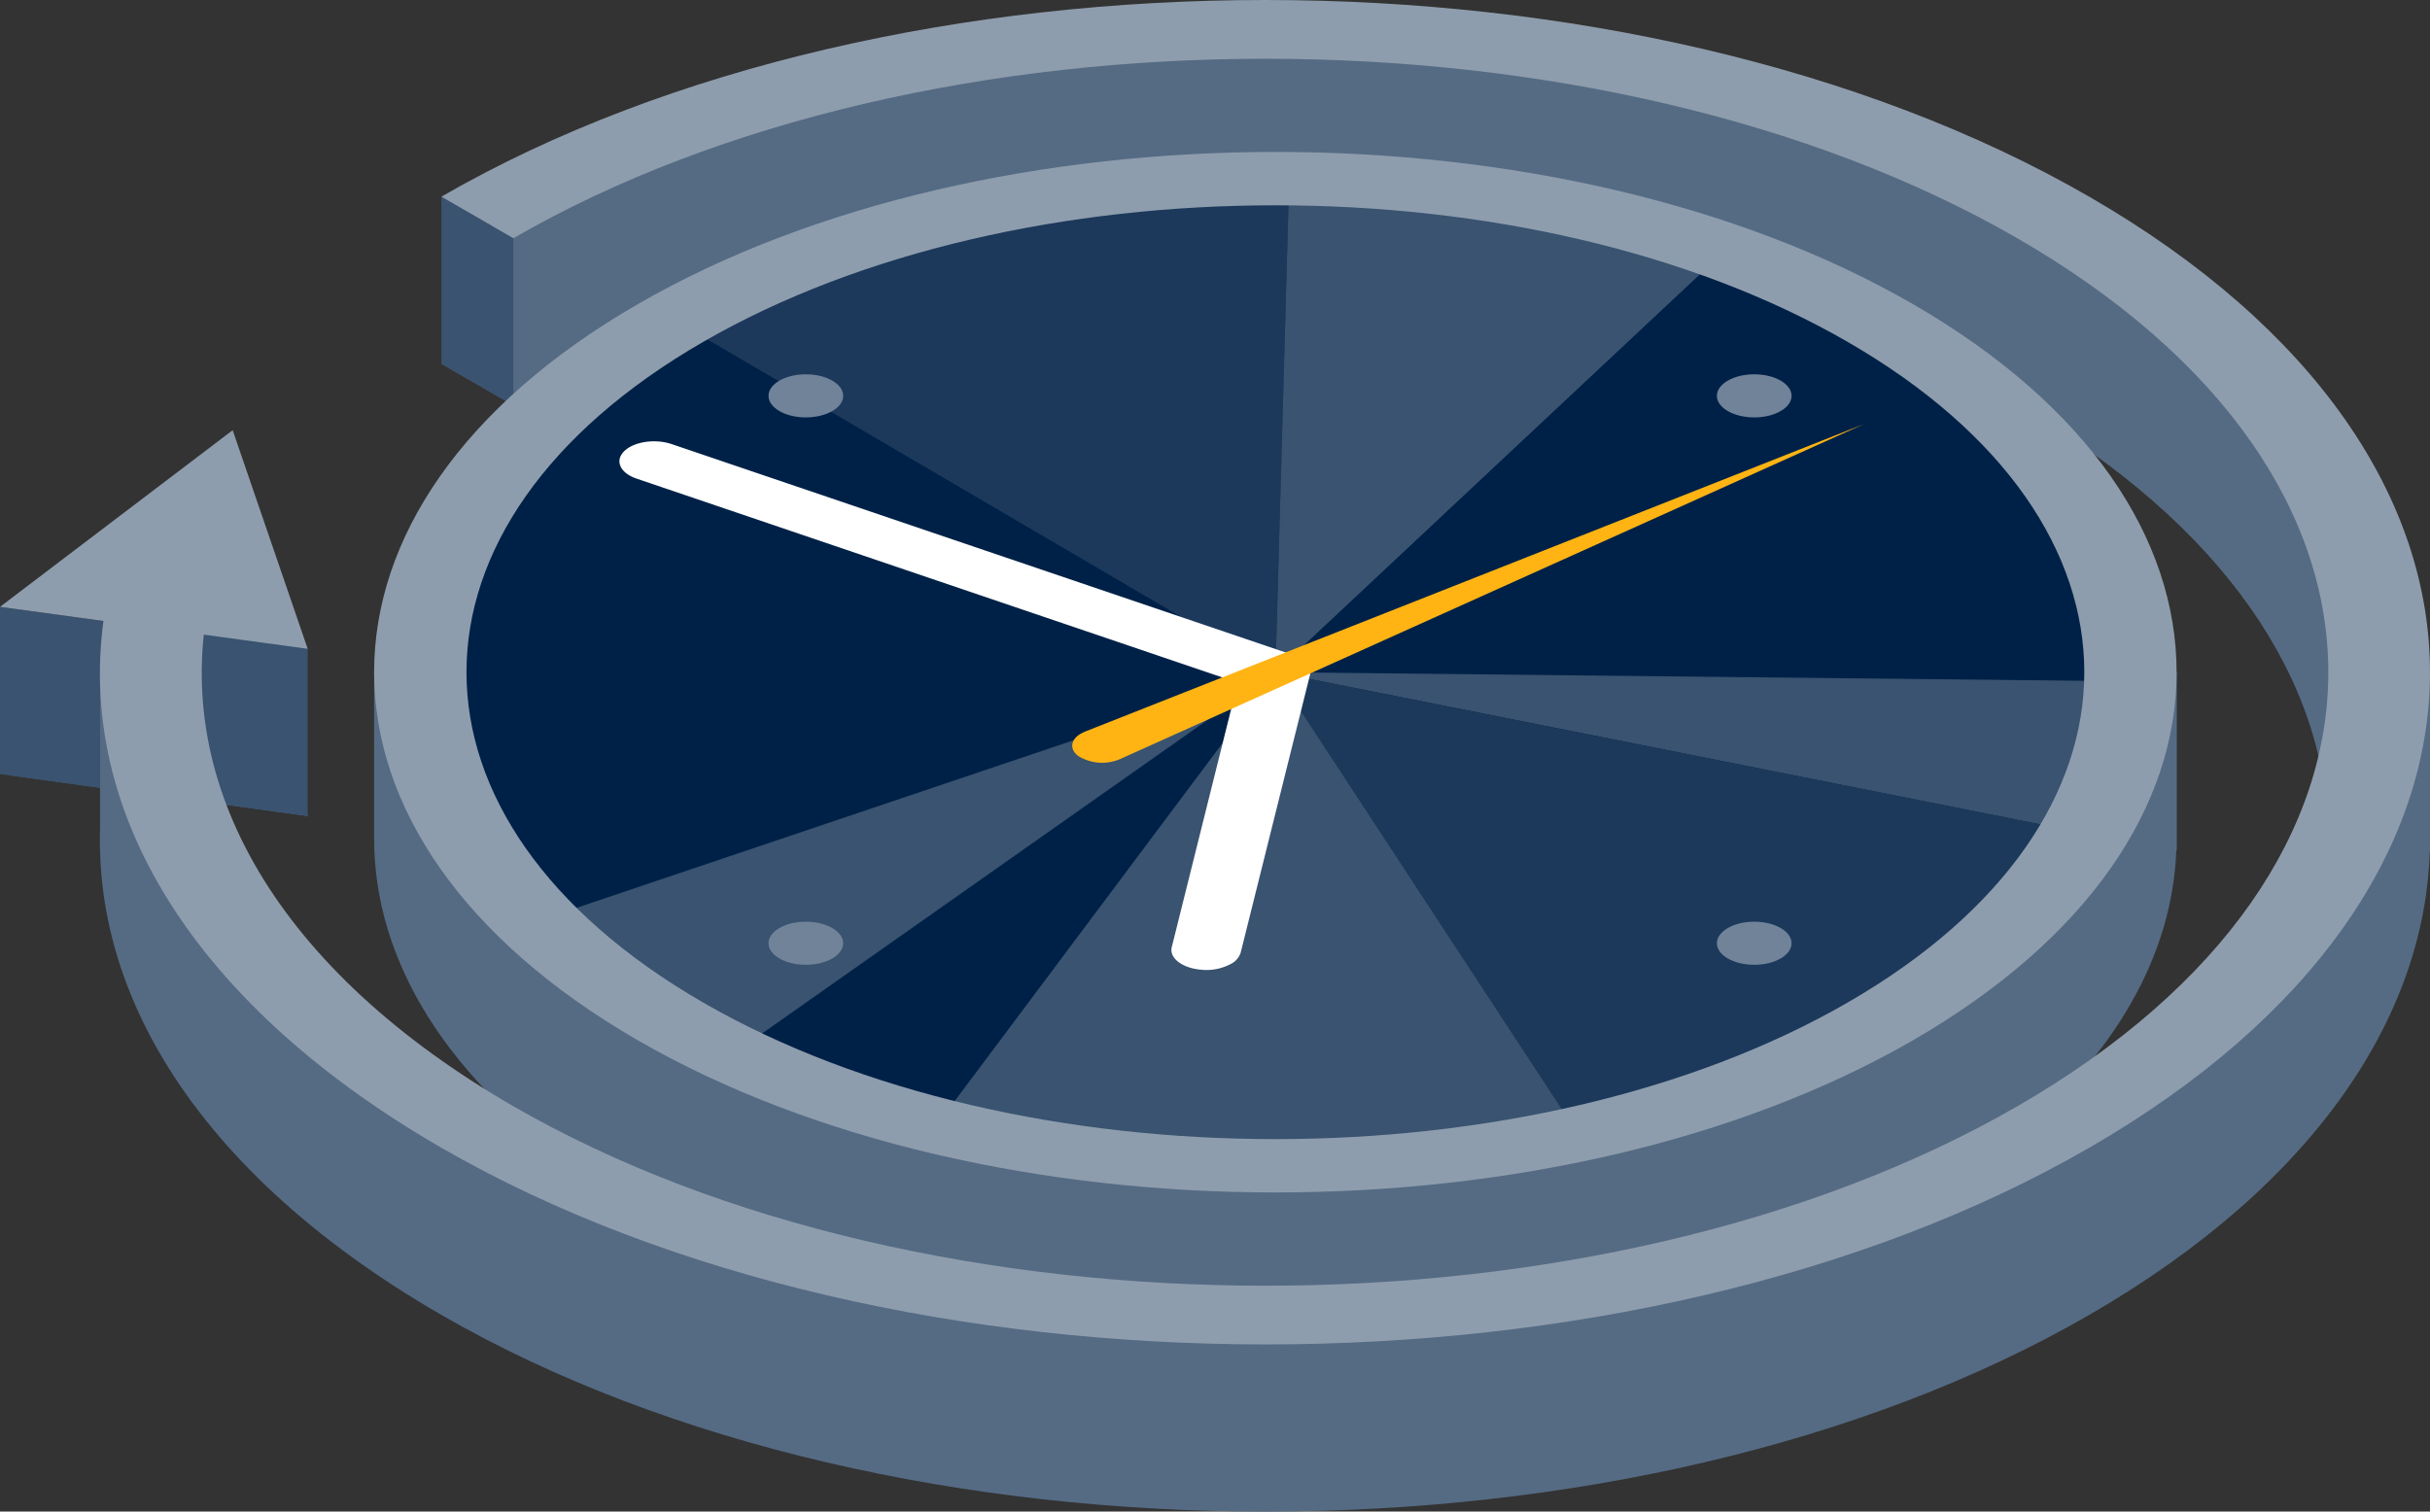 <svg xmlns="http://www.w3.org/2000/svg" viewBox="0 0 429.46 267.22"><rect x="0" y="0" width="429.46" height="267.22" fill="#333333" stroke="none"/><defs><style>.cls-1{fill:#556b84;}.cls-2{fill:#395370;}.cls-3{fill:#8e9dad;}.cls-4{fill:#002147;}.cls-5{fill:#1c395b;}.cls-6{fill:#718399;}.cls-7{fill:#fff;}.cls-8{fill:#ffb414;}</style></defs><g id="Layer_2" data-name="Layer 2"><g id="thumbnail"><path class="cls-1" d="M379.18,124.4c-7-15.06-20.66-29.29-41.09-41.08-62.13-35.88-163.24-35.88-225.37,0-21.49,12.4-35.54,27.5-42.16,43.43l-4.44-7.91v29.44h0c0,21.52,12.92,43,38.79,60.28l17,18.46,54.39,11.06,74.74,6.51,55.86-4.25,42.85-21.14,5-17.08c19.25-15.42,29.2-33.54,29.87-51.76l.09-.07V118.84S381.33,122.07,379.18,124.4ZM124.27,90c55.77-32.2,146.51-32.2,202.27,0,22.72,13.11,36.18,29.58,40.39,46.67l-263.87-7.94L82.77,153.66C80.26,130.79,94.06,107.42,124.27,90Z"/><path class="cls-1" d="M43.68,165.29l-10.46,7s4,15,5.23,16.35S78,225.6,78,225.6l53,22,37.79,9.92,59.77,3.21,52.27-6.16,40.74-8.85s21.44-9.38,23.86-10.18,29.75-17.16,29.75-17.16l22-16.88,20.37-24.13-7.51-20.1-18.49,30L359.69,205l-33.77,12.87-81,18.22s-34.84-1.34-35.65-1.34-39.13-7.23-39.13-7.23-24.12-6.44-26.27-7-39.4-13.14-39.4-13.14L69.68,190.49s-12.33-6.44-12.6-7.24S43.68,165.29,43.68,165.29Z"/><path class="cls-1" d="M116.09,21.65,84.38,41.38V58.91l6.35,4,13.08-4,46-16.66,39-4.38,28.94-3.1,42.09,3.54,27.18,3.94,35.52,8.33,28.94,12.28,35.07,25.43,21.05,20.47h7.45L417.74,94,398,62.86s-33.32-23.24-35.07-24.11-63.14-25-63.14-25l-38.15-5.7-78-2.19-44.29,7.89Z"/><path class="cls-1" d="M429.46,150.55V118.84l-5.21,1.08s-2,4.1-2,5.35-1.78,7.3-1.07,10.32,2.14,16,3.21,16.92S429.46,150.55,429.46,150.55Z"/><path class="cls-1" d="M369.24,232.45C289,278.81,158.31,278.81,78,232.45c-45.14-26.06-66.56-62-58.77-98.64l17.85,1.26c-7.12,33.44,12.43,66.25,53.64,90,73.28,42.31,192.51,42.31,265.79,0s73.28-111.15,0-153.46S164,29.34,90.73,71.65L78,64.31C158.31,18,289,18,369.25,64.31S449.54,186.09,369.24,232.45Z"/><polygon class="cls-1" points="54.38 144.25 41.12 105.6 2.04 137.1 54.38 144.25"/><polygon class="cls-2" points="90.73 42.11 90.73 71.65 78.02 64.31 78.02 34.77 90.73 42.11"/><path class="cls-2" d="M54.38,144.25V114.7l-18.11-5.94-6.62,4.92s1,18.7,1,19.27S40,142.29,40,142.29Z"/><polygon class="cls-2" points="0 107.28 0 136.84 24.72 140.29 18.3 109.78 0 107.28"/><polygon class="cls-1" points="17.68 149.37 17.68 119.28 25.82 125.61 29.65 149.37 17.68 149.37"/><path class="cls-3" d="M369.24,202.9C289,249.26,158.31,249.26,78,202.9c-45.14-26.06-66.56-62-58.77-98.64l17.85,1.27C30,139,49.53,171.78,90.74,195.57c73.28,42.3,192.51,42.3,265.79,0s73.28-111.15,0-153.45S164-.2,90.73,42.11L78,34.77c80.29-46.36,210.94-46.36,291.23,0S449.54,156.55,369.24,202.9Z"/><polygon class="cls-3" points="54.38 114.7 41.12 76.05 0 107.28 54.38 114.7"/><ellipse class="cls-4" cx="225.41" cy="118.84" rx="151.2" ry="87.29"/><polygon class="cls-5" points="116.92 55.25 225.41 118.83 227.9 29.46 193.12 31.8 144.87 41.88 116.92 55.25"/><polygon class="cls-2" points="306.92 42.45 225.41 118.83 227.9 29.46 262.25 32.4 292.11 38.26 306.92 42.45"/><polygon class="cls-4" points="380.77 120.49 225.41 118.83 306.92 42.45 327.32 51 353.84 69.53 365.89 81.54 381.43 111.2 380.77 120.49"/><polygon class="cls-2" points="373.36 148.28 225.41 118.83 380.77 120.49 373.36 148.28"/><path class="cls-5" d="M280.93,203.56l-55.52-84.72,148,29.44s-15.6,17.56-17.06,18.44-26.55,18.81-29.24,20S280.93,203.56,280.93,203.56Z"/><polygon class="cls-2" points="163.47 201.62 225.41 118.83 280.93 203.56 268.92 205.13 216.51 209.52 183.25 206.48 163.47 201.62"/><polygon class="cls-4" points="127.24 187.94 225.41 118.83 163.47 201.62 150.83 197.43 127.24 187.94"/><polygon class="cls-2" points="90.43 164.36 225.41 118.83 127.24 187.94 117.68 182.43 90.43 164.36"/><ellipse class="cls-6" cx="142.42" cy="69.98" rx="6.6" ry="3.81"/><ellipse class="cls-6" cx="310.03" cy="166.75" rx="6.6" ry="3.81"/><path class="cls-3" d="M338.09,183.9c-62.13,35.87-163.24,35.87-225.37,0s-62.14-94.25,0-130.13S276,17.9,338.09,53.77,400.23,148,338.09,183.9ZM124.27,60.44c-55.77,32.2-55.77,84.59,0,116.79s146.51,32.19,202.27,0,55.77-84.59,0-116.79S180,28.25,124.27,60.44Z"/><ellipse class="cls-6" cx="142.42" cy="166.75" rx="6.6" ry="3.81"/><ellipse class="cls-6" cx="310.03" cy="69.98" rx="6.6" ry="3.81"/><path class="cls-7" d="M217.49,170.43a9.18,9.18,0,0,1-5.21,1c-3.35-.28-5.67-2.07-5.19-4l11.66-46.75L112.5,84.61c-2.92-1-3.89-3.16-2.18-4.85s5.47-2.24,8.39-1.25l109.8,37.28c2.14.72,3.31,2.13,3,3.55l-12.25,49.1A3.43,3.43,0,0,1,217.49,170.43Z"/><path class="cls-8" d="M191.77,129.33,329.34,75,197.94,134.2a8.06,8.06,0,0,1-7.33-.52c-1.78-1.31-1.37-3.21.9-4.23Z"/></g></g></svg>
